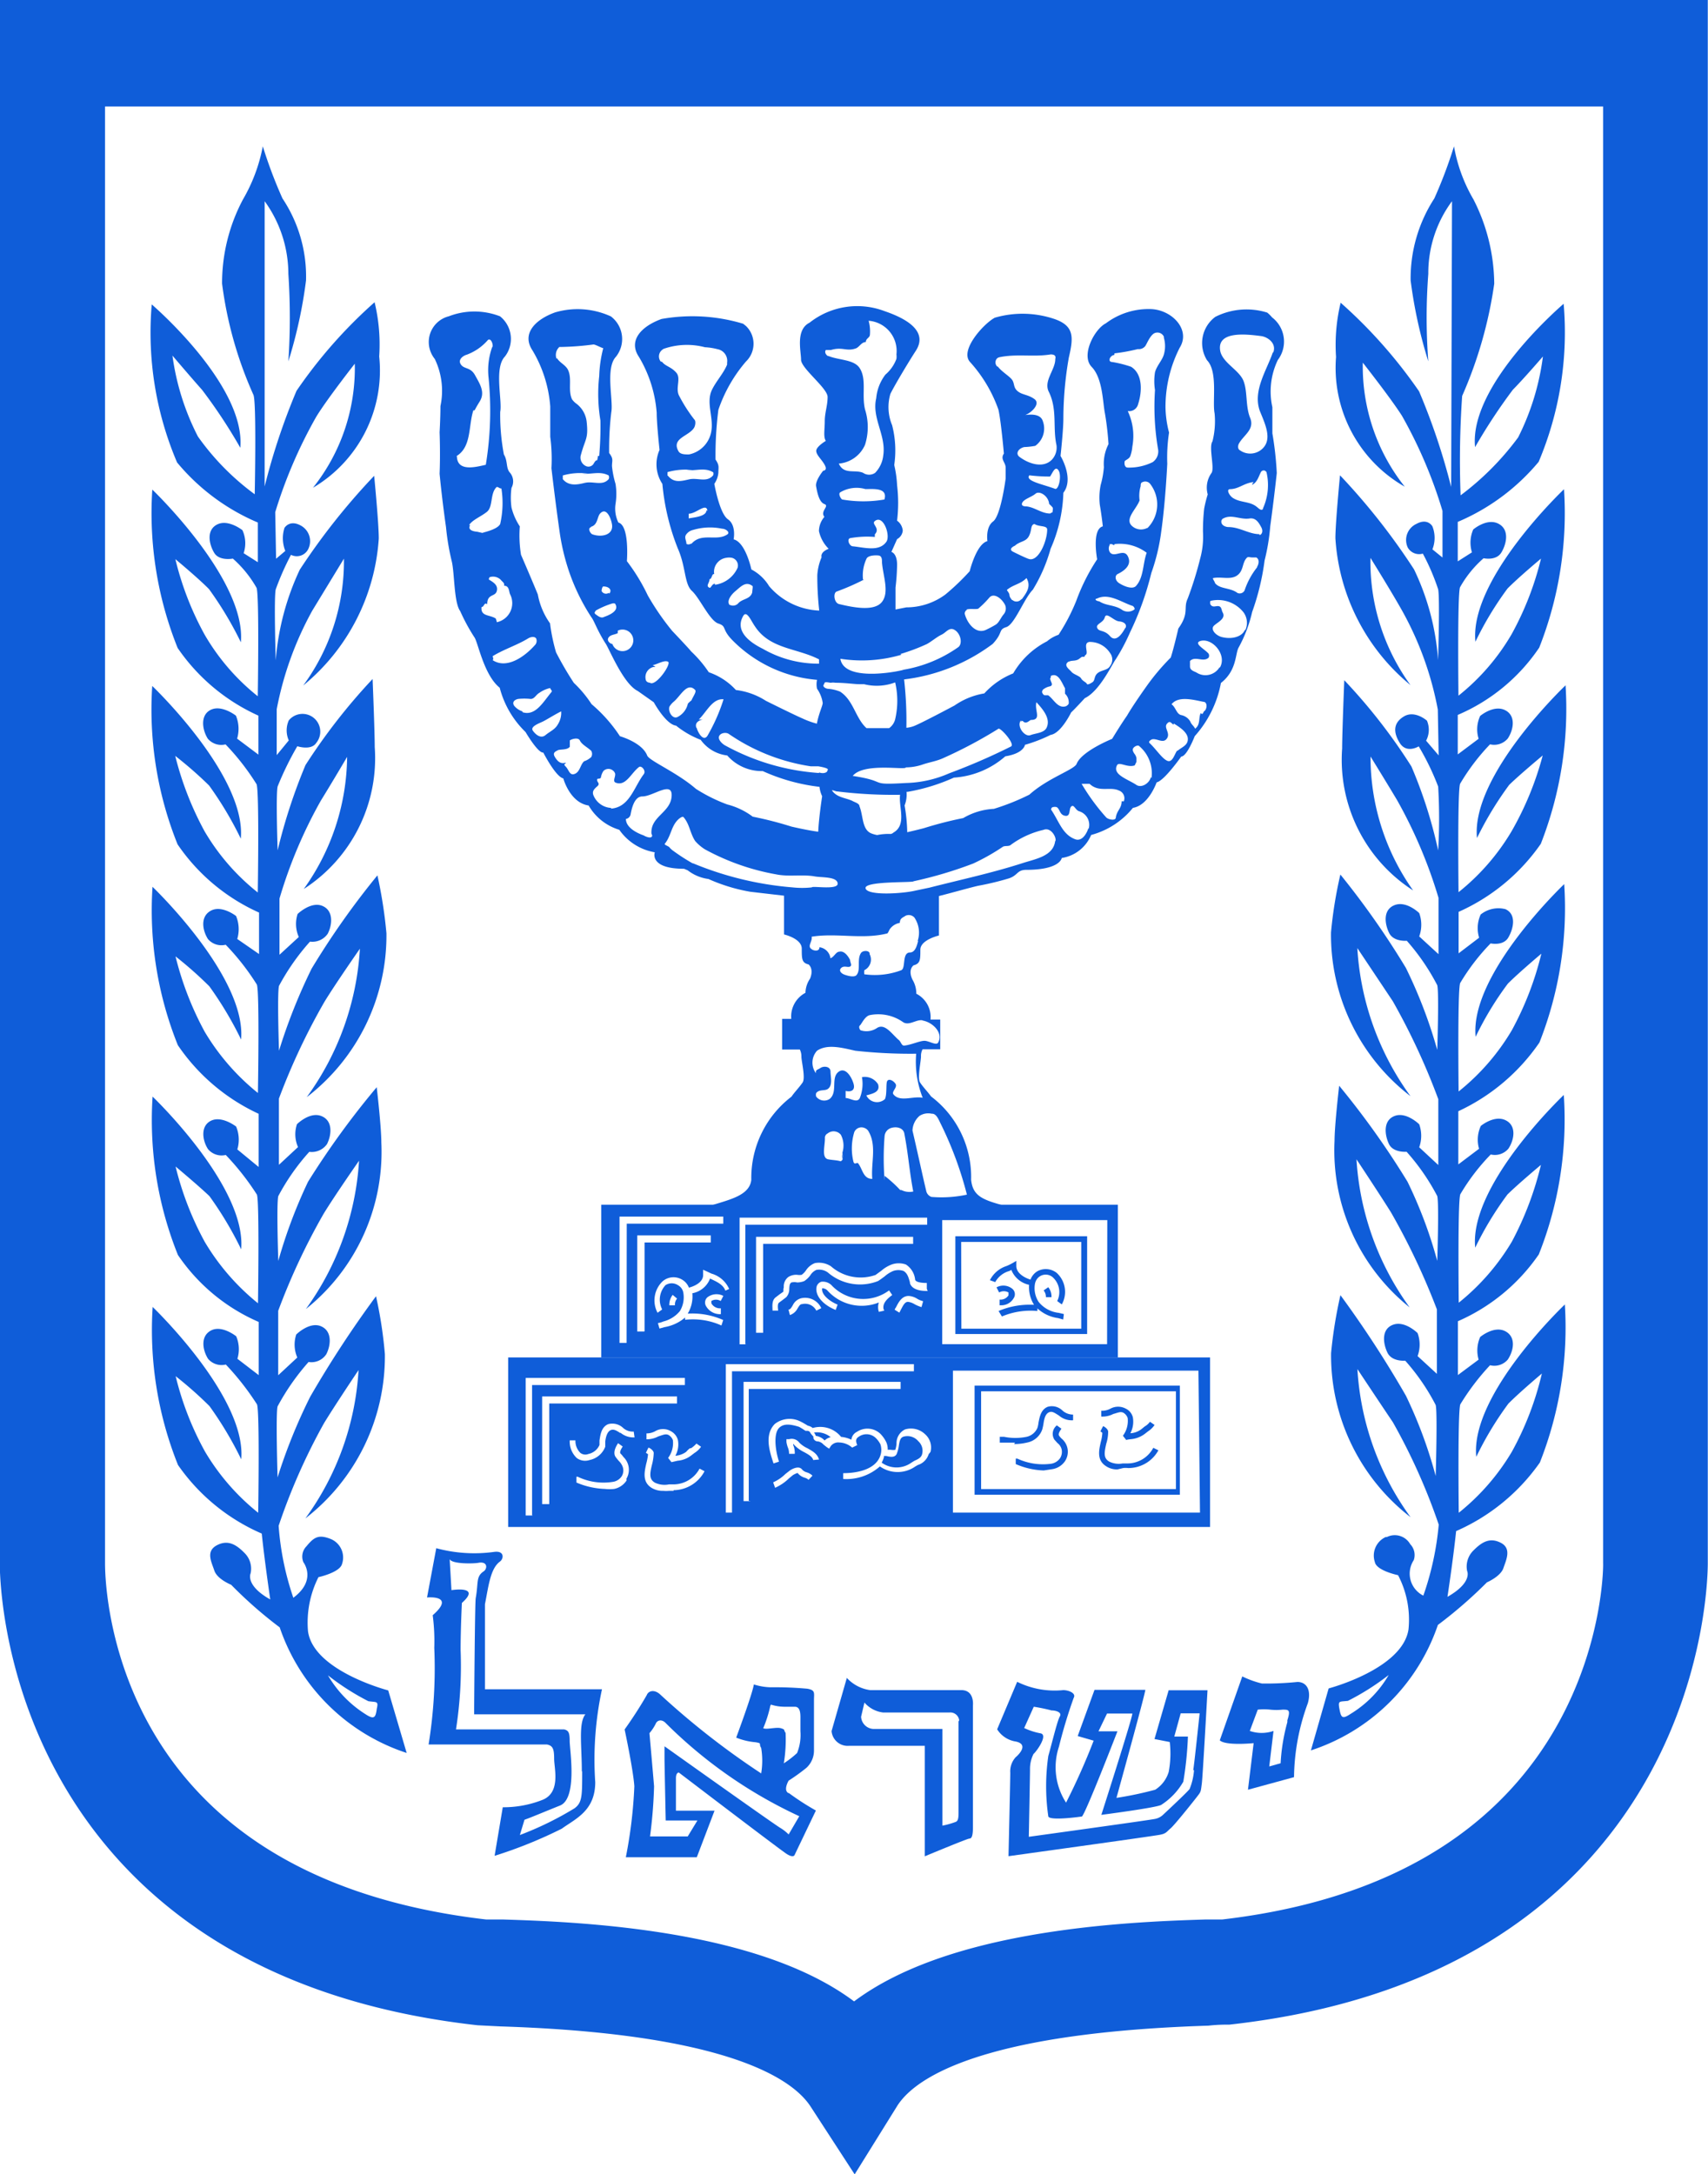 <svg xmlns="http://www.w3.org/2000/svg" width="24.066" height="30.626" viewBox="0 0 24.066 30.626"><defs><style>.a,.b{fill:#0f5dd9;}.a{stroke:#0f5dd9;}</style></defs><g transform="translate(0.5 0.5)"><path class="a" d="M281.153,45.195l-.195-.3c-.534-.813-2.138-1.268-4.768-1.352l-.3-.015c-6.323-.714-6.273-5.964-6.273-6.016V16h23.066V37.509c0,.045.05,5.295-6.271,6.009a2.718,2.718,0,0,0-.3.015c-2.63.085-4.242.539-4.768,1.355ZM270.1,16.5v21.01c0,.2-.032,4.861,5.844,5.527h.262c.976.032,3.828.122,4.948,1.32,1.123-1.2,3.972-1.288,4.951-1.32h.262c5.891-.669,5.846-5.475,5.841-5.522V16.5Z" transform="translate(-269.62 -16)"/><path class="b" d="M323.417,85.157H321.56V83.78h1.857Zm-1.772-.075h1.689V83.86h-1.692Z" transform="translate(-308.599 -66.867)"/><path class="b" d="M324.689,94.279a1.071,1.071,0,0,1-.394-.09v-.077h.022a.858.858,0,0,0,.479.072.19.19,0,0,0,.125-.08.167.167,0,0,0,.02-.125.157.157,0,0,0-.057-.085l-.045-.05a.152.152,0,0,1,.035-.2l.065.047c-.047.065-.042.087-.032.1a.269.269,0,0,0,.035.04.24.24,0,0,1,.047.317.267.267,0,0,1-.175.112Zm1.041-.015a.272.272,0,0,1-.162-.045c-.135-.085-.1-.227-.075-.339a.611.611,0,0,0,.022-.132l-.027-.02.037-.072c.015,0,.072.04.072.077a.562.562,0,0,1-.027.17c-.027.122-.042.2.04.25a.3.3,0,0,0,.192.027h.077a.412.412,0,0,0,.354-.22l.072.035a.482.482,0,0,1-.427.25.316.316,0,0,0-.07,0Zm-1.445-.377h-.215v-.082h.06a.808.808,0,0,0,.319,0,.217.217,0,0,0,.152-.127.4.4,0,0,0,.015-.075c.017-.085.035-.18.127-.22a.212.212,0,0,1,.21.052.225.225,0,0,0,.15.057v.08a.277.277,0,0,1-.2-.067c-.06-.037-.095-.065-.14-.045s-.065.075-.077.16a.758.758,0,0,1-.017.08.282.282,0,0,1-.21.185.785.785,0,0,1-.187.022Zm1.567-.037-.047-.06a.349.349,0,0,0,.067-.25.137.137,0,0,0-.057-.072c-.042-.025-.085,0-.145.015a.337.337,0,0,1-.17.037v-.082a.249.249,0,0,0,.13-.03.227.227,0,0,1,.215,0,.185.185,0,0,1,.1.122.35.35,0,0,1-.035.225h0a.282.282,0,0,0,.152-.055l.052-.042a.221.221,0,0,0,.072-.065l.065.045a.317.317,0,0,1-.092.09l-.045.035a.379.379,0,0,1-.192.075.5.5,0,0,0-.087.015Z" transform="translate(-310.483 -74.067)"/><path class="b" d="M325.542,93.747H322.65V92.21h2.892Zm-2.8-.08h2.745V92.29h-2.745Z" transform="translate(-309.418 -73.193)"/><path class="b" d="M324.551,85.981l-.072-.02a.532.532,0,0,1-.292-.137v.037a1.036,1.036,0,0,0-.5.077l-.047-.077a1.118,1.118,0,0,1,.5-.087h0a.466.466,0,0,1-.07-.282.345.345,0,0,1-.25-.21l-.027.015a.327.327,0,0,0-.2.157l-.075-.027a.4.4,0,0,1,.235-.2.755.755,0,0,0,.077-.037l.06-.035v.072c0,.1.112.165.2.192a.23.23,0,0,1,.1-.12.249.249,0,0,1,.269.025.362.362,0,0,1,.072.444l-.065-.047a.282.282,0,0,0-.067-.339.152.152,0,0,0-.215.025.168.168,0,0,0-.032.075.355.355,0,0,0,.052.25.422.422,0,0,0,.284.155l.072.017Zm-.876-.2h-.02V85.7a.132.132,0,0,0,.125-.06V85.6a.132.132,0,0,0-.132,0l-.037-.072a.2.2,0,0,1,.225.022.1.1,0,0,1,.017.13.2.2,0,0,1-.187.1Zm.709-.115h-.077a.145.145,0,0,0-.032-.095l.065-.045a.207.207,0,0,1,.045.147Z" transform="translate(-310.07 -67.895)"/><g transform="translate(6.66 18.62)"><path class="b" d="M313.58,94.85a.109.109,0,0,1,.025.047.2.2,0,0,1,.125.065h0a.18.18,0,0,1,.085-.047A.3.3,0,0,0,313.58,94.85Z" transform="translate(-309.271 -93.792)"/><path class="b" d="M317.7,95.07c-.045.015-.055.06-.065.127a.473.473,0,0,1-.032.12c-.03.052-.095.037-.145.025h-.035a.04.04,0,0,1,0,.022.37.37,0,0,1-.03.072.359.359,0,0,0,.419,0l.04-.025c.055-.025.1-.045.112-.1a.182.182,0,0,0-.055-.177A.2.2,0,0,0,317.7,95.07Z" transform="translate(-312.13 -93.954)"/><path class="b" d="M296.31,90.62v2.388H306.2V90.62Zm2.578,1.278a.369.369,0,0,0,.075-.065l.065.045a.309.309,0,0,1-.092.087L298.89,92a.359.359,0,0,1-.192.075l-.087.02-.047-.06a.349.349,0,0,0,.067-.25.142.142,0,0,0-.06-.072c-.042-.022-.082,0-.147.02a.342.342,0,0,1-.165.04V91.69a.25.25,0,0,0,.125-.032.217.217,0,0,1,.217,0,.2.2,0,0,1,.1.122.332.332,0,0,1-.035.225h0a.3.3,0,0,0,.152-.055.333.333,0,0,1,.052-.05Zm-2.231.948h-.1V90.909H298.8v.1h-2.153v1.834Zm.232-.16h-.1V91.169h1.9v.1h-1.8v1.412Zm1.09-.334a.272.272,0,0,1-.175.12.59.59,0,0,1-.132,0,1.107,1.107,0,0,1-.4-.09V92.3h.017a.841.841,0,0,0,.5.072.18.18,0,0,0,.122-.08.155.155,0,0,0,.015-.125.215.215,0,0,0-.05-.082.526.526,0,0,1-.047-.057c-.037-.042-.027-.117.03-.2l.065.047c-.025.037-.047.082-.03.1a.3.3,0,0,1,.04.047.249.249,0,0,1,.042.307Zm-.087-.666c-.057-.037-.095-.06-.137-.042s-.067.077-.077.162v.072a.3.3,0,0,1-.22.187.2.2,0,0,1-.18-.027.317.317,0,0,1-.1-.25h.08a.234.234,0,0,0,.07.177.115.115,0,0,0,.112.015.219.219,0,0,0,.157-.127V91.79c.013-.085.027-.19.122-.23a.222.222,0,0,1,.21.052.2.2,0,0,0,.15.052l.012.082a.284.284,0,0,1-.2-.067Zm.749.813h-.065a.427.427,0,0,1-.08,0,.3.3,0,0,1-.165-.042c-.135-.085-.1-.227-.075-.342a.776.776,0,0,0,.025-.132l-.03-.02.035-.072c.017,0,.075.04.075.075a.731.731,0,0,1-.025.167c-.03.125-.042.2.04.25a.314.314,0,0,0,.2.025h.072a.419.419,0,0,0,.359-.222l.07.037a.5.5,0,0,1-.437.267Zm.836.307h-.1V90.715h2.65v.1h-2.563v2Zm.25-.162h-.1V90.964h2.213v.1H299.7v1.575Zm.816-.3a.132.132,0,0,0-.055-.03.2.2,0,0,1-.1-.067.306.306,0,0,0-.065.03l-.057.047a.656.656,0,0,1-.195.132l-.027-.077a.572.572,0,0,0,.172-.117l.06-.047c.02-.015.127-.08.175-.017a.135.135,0,0,0,.065.04.21.21,0,0,1,.082.047Zm.065-.279c-.012-.047-.065-.077-.125-.11a.5.5,0,0,1-.132-.092l-.025-.027v.017a.27.27,0,0,1,.022.125h-.08a.222.222,0,0,0-.017-.09.393.393,0,0,1-.02-.077v-.04h.04a.132.132,0,0,1,.142.05.391.391,0,0,0,.112.077c.07.04.142.077.165.16Zm1.627-.082a.232.232,0,0,1-.152.152l-.035.02a.434.434,0,0,1-.5,0,.711.711,0,0,1-.517.177v-.082c.2,0,.459-.052.524-.25a.25.25,0,0,0,0-.157.34.34,0,0,0-.067-.09.187.187,0,0,0-.232-.02c-.042.025-.057.052-.027.122h0l-.072.035h0a.287.287,0,0,0-.182-.072.13.13,0,0,0-.12.052l-.022.035-.032-.02-.047-.037a.137.137,0,0,0-.077-.045h0a.065.065,0,0,1-.067-.05.047.047,0,0,0,0-.02.373.373,0,0,1-.04-.047.047.047,0,0,0-.047-.032H300.5c-.03-.02-.06-.04-.092-.057-.1-.03-.21-.057-.282.017s-.06.287,0,.474l-.077.025c-.052-.16-.135-.4.018-.556a.339.339,0,0,1,.367-.032c.035.017.067.037.1.057a.142.142,0,0,1,.067.032.377.377,0,0,1,.4.125h0a.417.417,0,0,1,.145.04.14.14,0,0,1,.08-.112.265.265,0,0,1,.327.027.454.454,0,0,1,.085.12.25.25,0,0,1,.02.107.322.322,0,0,1,.047,0,.167.167,0,0,0,.06,0,.34.34,0,0,0,.017-.087.215.215,0,0,1,.12-.2.287.287,0,0,1,.282.067.249.249,0,0,1,.077.25Zm3.823.823h-3.481v-2h3.459Z" transform="translate(-296.31 -90.62)"/></g><path class="b" d="M314.226,68.7c-.035,0-.1.022-.075.075s.1.022.125,0-.045-.035-.05-.067Z" transform="translate(-303.034 -55.55)"/><g transform="translate(5.539 3.812)"><path class="b" d="M316.45,41.65Z" transform="translate(-310.304 -39.061)"/><path class="b" d="M315.16,79.14l.015-.08A.2.2,0,0,0,315.16,79.14Z" transform="translate(-309.336 -67.136)"/><path class="b" d="M332,42.21Z" transform="translate(-321.974 -39.482)"/><path class="b" d="M294.45,37.15Z" transform="translate(-293.794 -35.684)"/><path class="b" d="M303.635,31.367a.978.978,0,0,0-.731.06.459.459,0,0,0-.117.611c.157.162.072.579.107.749a1.163,1.163,0,0,1-.03.394c-.057.08.035.382-.015.447a.354.354,0,0,0-.052.3,1.746,1.746,0,0,0-.05.2,2.831,2.831,0,0,0-.017.324,1.166,1.166,0,0,1-.04.382,5.027,5.027,0,0,1-.175.561c-.065.137.027.2-.132.422,0,0-.065.282-.107.409a3.137,3.137,0,0,0-.334.394s-.195.272-.282.424c0,0-.072.1-.21.327,0,0-.429.172-.5.352-.032.082-.407.2-.666.434a3.244,3.244,0,0,1-.5.2.943.943,0,0,0-.432.13,5.3,5.3,0,0,0-.554.142s-.122.032-.235.057a2.445,2.445,0,0,0-.037-.377.419.419,0,0,0,.027-.192h.017a2.7,2.7,0,0,0,.651-.2,1.217,1.217,0,0,0,.724-.3c.264-.042.277-.162.277-.162a2.129,2.129,0,0,0,.362-.14c.147-.022.289-.317.289-.317.04-.035.192-.2.192-.2.21-.1.384-.479.437-.549a2.745,2.745,0,0,0,.2-.377,4.176,4.176,0,0,0,.3-.836,2.8,2.8,0,0,0,.14-.584c.06-.422.085-.956.085-.956a2.352,2.352,0,0,1,.025-.439,1.514,1.514,0,0,1-.05-.352,1.837,1.837,0,0,1,.2-.843c.157-.25-.1-.526-.394-.544a1,1,0,0,0-.646.2c-.16.08-.357.452-.2.614s.155.5.187.656a4.123,4.123,0,0,1,.05.432.609.609,0,0,0-.065.324,1.28,1.28,0,0,1-.045.25.9.9,0,0,0-.012.284c.025.142.042.3.042.3-.16.04-.08.464-.08.464a2.787,2.787,0,0,0-.294.584,2.743,2.743,0,0,1-.25.479.5.5,0,0,0-.162.092,1.17,1.17,0,0,0-.477.452,1.1,1.1,0,0,0-.407.282,1.028,1.028,0,0,0-.419.17s-.5.267-.584.294a.4.4,0,0,1-.095.02,5.183,5.183,0,0,0-.032-.681,2.6,2.6,0,0,0,1.248-.5c.152-.162.075-.2.192-.237s.249-.4.374-.527a2.246,2.246,0,0,0,.25-.576,2.1,2.1,0,0,0,.18-.789c.155-.2-.04-.519-.04-.519s.04-.364.04-.522A5.051,5.051,0,0,1,300.84,32c.065-.28.08-.44-.192-.539a1.4,1.4,0,0,0-.851-.022c-.152.08-.5.459-.349.624a1.977,1.977,0,0,1,.4.671c.037.162.077.619.077.619-.055.08.025.122.025.2v.15s-.067.524-.177.606-.08.277-.08.277c-.157.04-.25.424-.25.424a3.28,3.28,0,0,1-.344.329.926.926,0,0,1-.549.18l-.152.03v-.309a2.965,2.965,0,0,0,.022-.322c0-.162-.08-.18-.08-.18l.08-.18a.152.152,0,0,0,.08-.12.192.192,0,0,0-.08-.14,2.1,2.1,0,0,0,0-.5,1.561,1.561,0,0,0-.04-.284,1.421,1.421,0,0,0-.03-.561.661.661,0,0,1-.025-.439c.057-.12.277-.484.357-.606s.155-.359-.437-.561a1.085,1.085,0,0,0-1.058.162c-.2.1-.12.4-.12.522s.374.4.374.524-.04.22-.04.342-.022.22.015.277c0,0-.135.08-.135.14s.077.12.12.2-.022.08-.022.08-.115.14-.1.22.04.222.117.25-.065.1,0,.18a.314.314,0,0,0-.077.2.5.5,0,0,0,.137.25s-.12.04-.1.12a.75.75,0,0,0-.06.25,4.326,4.326,0,0,0,.027.5h0a.978.978,0,0,1-.706-.344.639.639,0,0,0-.25-.235s-.08-.382-.25-.424c0,0,.04-.2-.08-.282s-.192-.5-.192-.5a.325.325,0,0,0,.057-.157c0-.08.017-.1-.04-.185a5.061,5.061,0,0,1,.04-.7,2.058,2.058,0,0,1,.389-.681.347.347,0,0,0,0-.5l-.04-.032a2.48,2.48,0,0,0-1.15-.067c-.277.1-.477.3-.317.536a1.8,1.8,0,0,1,.249.786c0,.157.04.522.04.522a.5.5,0,0,0,.04.479,3.242,3.242,0,0,0,.217.908c.117.264.09.5.2.6s.249.419.372.459.04.075.2.237a1.894,1.894,0,0,0,1.19.556.3.3,0,0,0,0,.125.459.459,0,0,1,.08.2c0,.04-.055.145-.082.292a1.142,1.142,0,0,1-.2-.072c-.132-.057-.519-.25-.519-.25a1,1,0,0,0-.422-.152.921.921,0,0,0-.382-.25,1.679,1.679,0,0,0-.249-.294c-.03-.04-.267-.289-.267-.289a3.576,3.576,0,0,1-.344-.5,2.7,2.7,0,0,0-.294-.482s.04-.5-.12-.544a.449.449,0,0,1-.04-.262.888.888,0,0,0,0-.282,1.3,1.3,0,0,1-.05-.25c0-.082.025-.1-.04-.185a4.4,4.4,0,0,1,.03-.574c.032-.162-.087-.619.065-.781a.4.4,0,0,0-.07-.569h0a1.125,1.125,0,0,0-.786-.057c-.279.1-.477.3-.319.536a1.8,1.8,0,0,1,.25.789v.427a2.406,2.406,0,0,1,.017.444s.052.452.112.873a3.1,3.1,0,0,0,.137.584,2.883,2.883,0,0,0,.312.639c.042.052.082.185.2.369.05.07.25.571.454.671l.227.16s.17.312.314.329a1.3,1.3,0,0,0,.347.2.537.537,0,0,0,.374.22.646.646,0,0,0,.5.22,2.682,2.682,0,0,0,.8.222.4.4,0,0,0,.037.132s-.047.307-.055.5c-.142-.017-.377-.072-.377-.072a5.151,5.151,0,0,0-.546-.14,1.018,1.018,0,0,0-.359-.172,2.277,2.277,0,0,1-.442-.22c-.267-.232-.656-.394-.686-.469-.072-.185-.384-.272-.384-.272a2.105,2.105,0,0,0-.4-.452,1.641,1.641,0,0,0-.25-.3,4.764,4.764,0,0,1-.25-.429,2.588,2.588,0,0,1-.085-.409,1.015,1.015,0,0,1-.172-.407c-.09-.22-.237-.559-.237-.559a1.688,1.688,0,0,1-.017-.4.865.865,0,0,1-.117-.265,1.03,1.03,0,0,1,0-.277.19.19,0,0,0-.027-.22c-.052-.065-.025-.162-.08-.25a2.987,2.987,0,0,1-.052-.6c.032-.162-.09-.619.067-.781a.407.407,0,0,0-.07-.566h0a1,1,0,0,0-.721,0,.374.374,0,0,0-.27.459.384.384,0,0,0,.072.142,1.034,1.034,0,0,1,.08.664c0,.162-.012.369-.012.369s.012.3,0,.584c0,0,.03.329.09.749a3.429,3.429,0,0,0,.08.479c.042.162.03.584.12.706a2.676,2.676,0,0,0,.2.369c.05.065.132.531.357.711a1.333,1.333,0,0,0,.364.624s.175.3.25.289c0,0,.175.342.282.364,0,0,.092.342.357.382a.749.749,0,0,0,.432.342.766.766,0,0,0,.5.317s-.085.232.412.232l.052.022a.606.606,0,0,0,.292.122,2.453,2.453,0,0,0,.591.18l.474.055v.546s.25.057.25.2,0,.2.095.222c0,0,.08.057.022.2a.372.372,0,0,0-.065.2.377.377,0,0,0-.2.367H296.8v.432h.25a.223.223,0,0,1,.022.1c0,.067.06.3.017.364s-.117.14-.157.2a1.44,1.44,0,0,0-.566,1.17c-.022.217-.294.277-.549.357H299.9c-.294-.08-.414-.14-.437-.357a1.42,1.42,0,0,0-.564-1.173c-.04-.057-.12-.14-.157-.2s.015-.3.015-.364a.194.194,0,0,1,.022-.1h.249v-.419h-.137a.369.369,0,0,0-.2-.364.384.384,0,0,0-.055-.2c-.067-.145.017-.2.017-.2.095-.025.095-.08.095-.22s.262-.2.262-.2v-.556c.2-.05.477-.13.566-.147a3.988,3.988,0,0,0,.414-.1c.135-.042.117-.122.25-.122.482,0,.5-.167.5-.167a.534.534,0,0,0,.414-.324,1.135,1.135,0,0,0,.589-.382c.222-.035.334-.359.334-.359.107-.022.347-.364.347-.364.08,0,.19-.287.19-.287a1.547,1.547,0,0,0,.369-.749c.227-.177.2-.414.25-.5a1.94,1.94,0,0,0,.19-.5,3.441,3.441,0,0,0,.175-.724,2.92,2.92,0,0,0,.08-.484c.057-.417.092-.749.092-.749a4.669,4.669,0,0,0-.062-.559V32.7a1.023,1.023,0,0,1,.077-.666.429.429,0,0,0-.082-.6A.44.44,0,0,0,303.635,31.367Zm-2,4.442c-.05.092-.135.207-.215.115s-.155-.057-.18-.115.085-.07.107-.15.125.05.2.057S301.661,35.761,301.639,35.808Zm.312-1.41a.19.19,0,0,1-.18,0c-.177-.1.02-.25.07-.387a.477.477,0,0,1,.015-.2c0-.017,0-.052.027-.057a.087.087,0,0,1,.107.025.472.472,0,0,1-.04.624Zm-.464-2.458a2.54,2.54,0,0,0,.329-.06.115.115,0,0,0,.107-.045c.027-.045.065-.14.12-.175a.1.1,0,0,1,.14.045v.015a.427.427,0,0,1,0,.237c-.025.085-.1.157-.125.25a.8.8,0,0,0,0,.25,3.54,3.54,0,0,0,.045.843.185.185,0,0,1-.077.172.749.749,0,0,1-.352.077c-.042,0-.052-.052-.042-.092h0c.027-.022.06-.032.077-.067a.521.521,0,0,0,.03-.137.818.818,0,0,0-.065-.5.13.13,0,0,0,.147-.1c.057-.177.065-.422-.1-.524a1.644,1.644,0,0,0-.265-.067c-.07,0-.035-.092.03-.1Zm-.075,2.687h.035c.01,0,.045.03.04,0a.629.629,0,0,1,.454.122c-.057.157-.04.347-.152.469-.052.052-.172,0-.235-.04s-.065-.112-.017-.132c.115-.057.195-.14.137-.25s-.187.027-.25-.052a.1.1,0,0,1,0-.112Zm-.175.769c.165-.085.342.047.5.1.015,0,.045.04.03.052a.15.15,0,0,1-.18,0c-.1-.065-.22-.052-.314-.115-.015,0-.072-.017-.045-.037Zm-.389.886c.04-.022.1,0,.152-.047l.027-.02c.067,0,.017,0,.057-.03s-.045-.167.05-.18a.337.337,0,0,1,.29.155.15.15,0,0,1,0,.185c-.032.06-.122.055-.175.1s-.032.1-.072.127-.075.04-.08.022-.062-.04-.08-.075-.107-.057-.135-.092-.122-.092-.042-.145Zm-.374.4a.217.217,0,0,1,.107-.052c.055-.022,0-.065,0-.115.017,0,0-.03.017-.035.1-.042.147.1.192.177v.077a.167.167,0,0,1,.052.142.09.09,0,0,1-.04.035c-.115.035-.17-.1-.25-.155H300.5c-.017,0-.052-.045-.03-.067Zm-.307.449c.035-.045.03.035.1,0l.04-.027c.16,0,.05-.13.08-.25.092.1.2.227.147.352-.032.082-.152.082-.232.112s-.2-.127-.132-.21Zm-5.073-5.075a.117.117,0,0,1,.02-.165.09.09,0,0,1,.037-.02,1,1,0,0,1,.566-.017.848.848,0,0,1,.175.027.167.167,0,0,1,.137.19V32.1c-.055.132-.16.237-.22.369-.072.172.025.364,0,.554a.4.4,0,0,1-.317.342c-.055,0-.117,0-.145-.04-.115-.192.152-.215.22-.342.017-.035.022-.092,0-.11a2.14,2.14,0,0,1-.21-.327c-.065-.11.03-.25-.045-.334s-.15-.087-.2-.152Zm.095,1.607v-.05a.933.933,0,0,1,.352-.03h-.08c.125.017.249-.04.367.03.012,0,.012.04,0,.05-.09.1-.215.025-.334.052s-.215.052-.3-.052Zm.549.487c0,.087-.17.1-.25.115V34.2c.107,0,.25-.162.264-.04Zm-.225.474a.06.06,0,0,1-.057,0h0c0-.05-.037-.092,0-.137a.163.163,0,0,1,.095-.06.831.831,0,0,1,.407-.017c.052,0,.12.052.072.082-.152.1-.357-.032-.5.127Zm.344.561c-.04,0-.057.065-.075.057-.06-.025,0-.067,0-.122.035,0,.03-.08.065-.07a.2.2,0,0,1,.17-.23.212.212,0,0,1,.08,0,.112.112,0,0,1,.08.14.412.412,0,0,1-.319.24Zm.207.3c-.045-.057.02-.145.087-.2s.14-.14.232-.07c.015,0,0,.06,0,.092-.027.1-.142.087-.2.157A.1.1,0,0,1,296.064,35.484Zm1.248.826h0a1.56,1.56,0,0,1-.781-.21c-.187-.092-.394-.249-.277-.459.05-.092.112.065.165.14.212.327.594.307.906.469a.478.478,0,0,0,0,.06Zm-3.686-4.294a.152.152,0,0,1,.04-.167h.027a3.93,3.93,0,0,0,.454-.035c.025,0,.12.052.137.052a1.765,1.765,0,0,0-.057.394,2.274,2.274,0,0,0,.017.624,4.776,4.776,0,0,1-.017.5h-.017c-.022.127,0,0-.065.115a.085.085,0,0,1-.1.03.132.132,0,0,1-.08-.145c.065-.25.112-.232.085-.484a.37.37,0,0,0-.142-.25.267.267,0,0,1-.065-.065c-.057-.127,0-.279-.05-.4-.03-.08-.122-.11-.162-.18Zm.4,1.747c-.1.025-.227.052-.312-.052v-.052a.883.883,0,0,1,.352-.027h-.08c.125.017.25-.04.374.027a.065.065,0,0,1,0,.052c-.087.1-.217.025-.332.052Zm.085.619c.1-.027.085-.145.132-.19.085-.087.147.065.162.145.035.16-.145.2-.277.15-.03-.015-.067-.087-.015-.1Zm.25.931a.07.07,0,0,1-.1-.025h0c0-.035.015-.075.032-.065.06,0,.122.042.077.1Zm-.072.342c-.04.017-.08-.017-.112-.04s0-.04,0-.052a1.134,1.134,0,0,1,.232-.1.072.072,0,0,1,.04,0c.07.1-.077.162-.157.19Zm.12.377c-.022,0-.08-.042-.052-.087s.085-.04.132-.065v-.035a.152.152,0,1,1-.077.187Zm3.96,2.662a.13.13,0,0,1-.033.015.77.77,0,0,0-.192.015.418.418,0,0,1-.08-.022c-.137-.052-.115-.25-.17-.384,0-.04-.067-.055-.1-.075-.095-.045-.22-.045-.289-.15.03,0,.05.017.08.017a6.488,6.488,0,0,0,.881.047c-.022.175.1.429-.1.536Zm.17-.923a.748.748,0,0,0,.25-.042c.095-.032.187-.045.277-.085a6.4,6.4,0,0,0,.789-.419c.04,0,.227.21.177.25a8.711,8.711,0,0,1-.873.379,1.607,1.607,0,0,1-.611.137c-.554.032-.225-.02-.749-.1.157-.192.749-.077.749-.12Zm1.637-2.371a.087.087,0,0,1-.125.015.02.02,0,0,1-.017-.015.1.1,0,0,1-.027-.057c0-.03-.04-.067-.035-.072.087-.075.192-.08.275-.167.07.117,0,.21-.067.3Zm.1-.566c-.047-.017-.147-.065-.217-.1s0-.075.025-.085c.072-.067.157-.052.2-.14s.017-.15.075-.167c.065.045.18.017.18.08,0,.162-.125.462-.262.412Zm.344-.656c-.022,0-.032.017-.04.017-.12,0-.215-.087-.332-.1-.017,0-.085,0-.06-.052s.132-.08.187-.127.182.03.192.145a.4.4,0,0,1,.047.047c.012.017,0,.047,0,.077Zm.085-.579c.035.075,0,.25-.05.25-.18-.067-.432-.112-.367-.192a2.29,2.29,0,0,0,.292.017c.037-.055.077-.17.127-.072Zm-.871-1.475a.082.082,0,0,1,0-.115.085.085,0,0,1,.03-.015c.25-.052.482,0,.724-.04.09,0,.065.057.065.067,0,.152-.17.307-.09.462.122.25.052.5.107.749a.25.25,0,0,1-.067.207c-.122.122-.322.057-.452-.04-.065-.047-.017-.122.065-.14a1.048,1.048,0,0,0,.155-.017.3.3,0,0,0,.107-.347c-.03-.1-.155-.1-.249-.087.09-.032.22-.16.13-.225s-.17-.057-.235-.11-.042-.11-.08-.162-.142-.11-.2-.185Zm-.432,3.424c.05-.017.125,0,.165-.012a1.385,1.385,0,0,0,.16-.16c.065-.067.175.017.22.11a.127.127,0,0,1-.022.13c-.04.047-.065.117-.112.145a1.574,1.574,0,0,1-.142.075c-.142.06-.262-.1-.294-.23a.062.062,0,0,1,.032-.055Zm-.931.626a2.77,2.77,0,0,0,.372-.14c.065-.035.14-.1.207-.132s.1-.1.17-.075c.1.045.132.2.067.25a1.879,1.879,0,0,1-.776.319h0c.04,0-.831.2-.886-.155a1.971,1.971,0,0,0,.861-.057Zm-.362-1.684c.085-.087-.05-.145,0-.187.12-.1.225.2.165.289-.1.145-.307.082-.472.065-.05,0-.09-.1-.04-.115a1.375,1.375,0,0,1,.349-.017.213.213,0,0,1,0-.032ZM298.24,34a1.747,1.747,0,0,1-.591,0c-.015,0-.062-.075-.032-.1a.449.449,0,0,1,.357-.047c.112,0,.314-.022.269.142Zm-.3,1.128a.554.554,0,0,1,.052-.3c.027-.04.112-.045.165-.04s.05.065.05.095c.015.195.107.422,0,.559s-.4.08-.606.03c-.067-.017-.085-.15-.035-.175a3.342,3.342,0,0,0,.389-.17Zm-.487-3.147c-.015,0-.065-.045-.037-.087h.072c.165-.05.22.027.357-.025.05-.025.075-.087.135-.087,0-.052.052-.057.057-.1a.566.566,0,0,0-.018-.2.427.427,0,0,1,.392.474.251.251,0,0,1,0,.062.534.534,0,0,1-.155.222.641.641,0,0,0-.13.334c-.065.277.14.519.1.8a.419.419,0,0,1-.115.25.15.15,0,0,1-.17,0c-.115-.05-.272.03-.342-.13a.444.444,0,0,0,.369-.264.823.823,0,0,0,0-.5c-.05-.21.03-.434-.082-.591-.087-.115-.294-.1-.444-.165Zm-.055,4.6c.017-.017.065,0,.09,0a.167.167,0,0,1,.06,0c.14,0,.274.02.334.02h.072a.734.734,0,0,0,.439-.025,1.14,1.14,0,0,1,0,.519.217.217,0,0,1-.085.125h-.319c-.157-.142-.182-.392-.372-.514a.561.561,0,0,0-.17-.04c-.025,0-.09-.03-.055-.065Zm-2.458,0s-.055,0-.062-.047a.147.147,0,0,1,.107-.175h.03a.135.135,0,0,0-.04-.025c.077-.017.162-.075.217-.05s-.162.342-.25.3Zm.579.25s-.04.035-.047.045a.277.277,0,0,1-.145.187c-.067.035-.137-.07-.115-.145a.294.294,0,0,1,.057-.067c.1-.08.192-.289.307-.167.02.027-.037.1-.055.15Zm.072.382c-.022-.067.03-.1.09-.115h-.055c.107-.1.192-.3.349-.284a2.554,2.554,0,0,1-.227.514c-.057.085-.13-.037-.152-.112Zm1.727.639a3.194,3.194,0,0,1-1.313-.384c-.037-.017-.107-.077-.095-.127s.09-.067.135-.042a2.762,2.762,0,0,0,1.16.459h.107c.18.032.125.05.125.065s-.042.045-.115.022Zm-5.105-4.464c.215-.132.165-.429.237-.644h.017c.022-.042.047-.085.072-.125.082-.132,0-.25-.065-.369s-.152-.082-.2-.152.035-.125.08-.137a.729.729,0,0,0,.3-.207c.037-.035.08.05.065.107v-.02a.973.973,0,0,0-.057.422,4.707,4.707,0,0,1-.037,1.248c-.127.027-.4.107-.407-.117Zm.177.971c.05-.075.162-.115.25-.185s.045-.25.13-.342c.017-.027.047.017.075.012a1.329,1.329,0,0,1-.017.5c-.042.085-.262.122-.249.127l-.075-.017c.022,0-.152,0-.1-.092Zm.175,1.155c.04,0,.032-.07.08-.04,0-.15.112-.1.135-.185s-.055-.127-.112-.162c0,0,0-.03.017-.035a.155.155,0,0,1,.152.04c.017.025.057.042.045.082.075,0,.067.08.085.12a.274.274,0,0,1-.187.394.208.208,0,0,0-.015-.052c-.082-.055-.215-.027-.2-.16Zm.157.749c.017-.017,0-.047,0-.057.165-.1.339-.152.5-.25.027-.017.085-.035.112,0a.087.087,0,0,1-.022.1c-.145.162-.4.342-.6.2Zm.419.721a.249.249,0,0,1-.117-.08c-.03-.047,0-.082.055-.095a.841.841,0,0,1,.177,0c.057,0,.072-.057.125-.087a.419.419,0,0,1,.152-.067c0,.022.035.035.017.057-.117.14-.225.342-.407.284Zm.147.272c-.04-.057.08-.1.137-.127s.17-.1.262-.145a.3.3,0,0,1-.045.18c-.04.075-.11.1-.177.155s-.14-.012-.175-.06Zm.736.422c-.065.035-.065.152-.142.185s-.085-.055-.13-.1,0-.032,0-.057c-.075.025-.12-.022-.155-.082s.012-.075.042-.092.135,0,.17-.05v-.087c0-.01.115-.057.142,0s.107.095.16.145a.09.09,0,0,1,0,.087.285.285,0,0,1-.1.06Zm.369.666a.284.284,0,0,1-.25-.175c-.022-.052,0-.085.05-.127s0-.057,0-.092.045,0,.055-.04a.221.221,0,0,1,.035-.087.1.1,0,0,1,.14,0,.055.055,0,0,1,.017.022c.03.04-.037.12.013.142.145.06.22-.137.332-.22.035-.022.1.052.067.1-.142.187-.2.467-.464.487Zm.576.387c0,.052-.085.022-.12,0-.1-.035-.25-.112-.25-.232a.08.08,0,0,0,.067-.067c.022-.12.065-.25.165-.25.152,0,.429-.23.412,0s-.3.282-.284.524Zm.571.394a2.783,2.783,0,0,1-.292-.19l-.027-.025c-.017-.035-.1-.042-.067-.07.085-.112.085-.25.192-.342,0,0,.052-.045.067-.022.085.1.09.225.162.334a.622.622,0,0,0,.137.117,3.283,3.283,0,0,0,1,.352c.177.037.354,0,.534.027.1.022.324,0,.337.1s-.359.032-.364.057a1.262,1.262,0,0,1-.274,0,4.629,4.629,0,0,1-1.4-.339Zm2.113,4.162c0,.017-.027.04-.035.032-.057-.015-.122-.015-.175-.027-.092-.027-.035-.2-.04-.307a.07.07,0,0,1,.04-.057.132.132,0,0,1,.185.02h0a.33.33,0,0,1,.022.25.307.307,0,0,1,0,.082Zm.417.282c-.13,0-.135-.14-.2-.22-.015-.017-.05.03-.065-.022a.788.788,0,0,1,.012-.417.11.11,0,0,1,.147-.057.112.112,0,0,1,.05.04c.125.207.035.452.057.679Zm.394.157a1.821,1.821,0,0,0-.22-.2v.065a3.979,3.979,0,0,1,0-.624.132.132,0,0,1,.092-.115c.08-.025.175,0,.187.082.057.3.072.541.125.813a.25.25,0,0,1-.165-.02Zm.449-1.075c.055,0,.085.065.112.122a5.1,5.1,0,0,1,.379,1.018,1.715,1.715,0,0,1-.5.032.115.115,0,0,1-.075-.092c-.05-.207-.115-.514-.192-.843a.287.287,0,0,1,.1-.207.227.227,0,0,1,.17-.03Zm-.137-.225c-.135-.025-.317.065-.407-.047-.032-.04.065-.1.027-.152s-.1-.072-.117-.032,0,.185-.03.25a.166.166,0,0,1-.262-.052c.09-.025.2-.047.165-.157a.22.22,0,0,0-.227-.1.537.537,0,0,1-.03.294c-.037.077-.135,0-.2,0v-.1c.065.017.14,0,.112-.1s-.12-.25-.22-.162,0,.284-.12.377a.142.142,0,0,1-.187-.035.085.085,0,0,1,0-.05c.042-.052.107-.03.155-.052.085-.047.047-.175.047-.25s-.095-.082-.14-.052-.072.022-.065.075a.25.25,0,0,1,.015-.317c.147-.1.359-.04.539,0a7.037,7.037,0,0,0,.858.042,1.388,1.388,0,0,0,.092.621Zm0-1.088c.142.022.3.172.222.312-.025.042-.115-.017-.18-.025s-.195.057-.3.067c-.027,0-.037-.03-.055-.057a.082.082,0,0,0-.025-.027c-.1-.09-.192-.232-.3-.165a.264.264,0,0,1-.225.035c-.017,0-.04-.052-.017-.07s.067-.127.137-.145a.606.606,0,0,1,.474.1c.085.052.187-.045.274-.027Zm-.06-1.118c-.017.065-.04.157-.112.16-.12,0-.057.22-.125.25a1.06,1.06,0,0,1-.521.057.219.219,0,0,1,0-.057.167.167,0,0,0,.075-.227v-.015c-.017-.042-.1-.035-.122,0-.06.092,0,.232-.06.307-.025.035-.1.022-.165,0s-.09-.067-.05-.1.09,0,.122-.017,0-.057,0-.092c0,0-.065-.14-.152-.117-.047,0-.075.077-.125.092a.18.18,0,0,0-.155-.155c0,.07-.09.047-.11.027-.067-.04.015-.11,0-.175.352-.057.706.042,1.061-.045.017,0,.03-.052.047-.07a.219.219,0,0,1,.135-.08c0-.067.045-.075.08-.1a.107.107,0,0,1,.125.025.379.379,0,0,1,.047.327Zm1.931-1.407c-.027.21-.277.25-.454.307-.434.14-.866.232-1.317.347l-.2.042c-.172.042-.674.075-.7-.032s.681-.077.676-.1a5.781,5.781,0,0,0,.841-.25,3.014,3.014,0,0,0,.419-.237c.032-.017.085,0,.112-.027a1.248,1.248,0,0,1,.459-.21c.1-.042.18.095.17.152Zm.469-.185c-.027.087-.095.192-.187.157-.18-.067-.225-.25-.339-.417,0,0,0-.03.025-.035a.1.1,0,0,1,.055,0c.047.03.04.11.12.122s.047-.1.085-.132.055.047.107.067a.2.2,0,0,1,.137.25Zm.5-.377h-.032c0,.1-.065.125-.082.227,0,.052-.107.03-.135,0a2.929,2.929,0,0,1-.347-.474h.112c.132.127.29.035.414.095a.115.115,0,0,1,.072.142Zm.379-.339c-.017.08-.125.155-.2.11-.12-.082-.344-.145-.277-.277.027-.06.147.037.25,0l.025-.05V37.64c-.015-.057-.032-.05-.05-.1s.065-.087.085-.07a.5.5,0,0,1,.177.452Zm.372-.377c-.037.047-.065.177-.14.145s-.16-.167-.25-.25c-.022-.022.022-.047.035-.052.072-.017.157.065.21-.012s-.047-.15,0-.207.062,0,.095.012v-.017c.085.052.2.127.2.22s-.09.115-.147.167Zm.382-.554c-.013,0-.018.065-.05.027-.035.065,0,.162-.08.22-.017-.04-.052-.057-.067-.1a.19.19,0,0,0-.13-.092c-.067-.017-.075-.11-.135-.152.095-.12.3-.065.447-.035.062,0,.055.1.017.13Zm.215-.619a.232.232,0,0,1-.317.08h0c-.032-.022-.1-.03-.1-.092v-.075c.072-.077.187.022.262-.047a.06.06,0,0,0,0-.057c-.05-.06-.207-.14-.125-.175.167-.062.392.187.284.372Zm.357-.527c-.04.1-.187.14-.334.1-.085-.027-.155-.11-.1-.16s.17-.1.12-.185c-.017-.03-.012-.077-.052-.087s-.087.027-.12-.025a.084.084,0,0,1,0-.05.459.459,0,0,1,.467.162.249.249,0,0,1,.025.25Zm.17-.878a1.06,1.06,0,0,0-.175.324.077.077,0,0,1-.1.035h0c-.1-.077-.25-.052-.317-.14,0-.017-.04-.065-.025-.07.12-.022.25.03.342-.04s.062-.18.137-.25c.015-.012.042,0,.072,0h.057c.052.032.03.1.012.13Zm.035-.469c-.147,0-.279-.1-.437-.1-.035,0-.107-.022-.1-.085,0-.012.017-.035.025-.035.117-.065.237.017.367,0,.092-.017.135.057.17.122s0,.11-.025.11Zm.05-.357c-.022.04-.072-.017-.085-.025-.1-.085-.232-.057-.342-.13-.045-.03-.095-.117-.04-.122.125,0,.2-.087.334-.1a.126.126,0,0,0-.022.04c.072-.035.09-.11.125-.18a.045.045,0,0,1,.057-.02.06.06,0,0,1,.022.02.8.8,0,0,1-.05.512Zm.137-2.2c-.085.25-.284.536-.182.821.065.162.165.364.065.5a.249.249,0,0,1-.344.055h0c-.035-.017-.03-.067-.017-.092.065-.122.227-.2.16-.364s-.035-.364-.092-.517-.282-.25-.327-.414c-.067-.3.362-.25.574-.222.092.012.217.1.172.227Z" transform="translate(-291.819 -31.276)"/></g><path class="b" d="M292.546,103.386v-1.2c.05-.25.075-.5.21-.6.057-.04.067-.157-.08-.137a2.049,2.049,0,0,1-.816-.052l-.13.694s.412-.04.08.25a2.813,2.813,0,0,1,.022.459,6.738,6.738,0,0,1-.08,1.362h1.669c.08.017.1.06.1.2s.1.484-.175.584a1.5,1.5,0,0,1-.549.1l-.115.684a6.359,6.359,0,0,0,.946-.382c.192-.14.472-.25.472-.656a4.694,4.694,0,0,1,.095-1.308h-1.647Zm1.37,1.15c0,.354,0,.444-.107.524a4.593,4.593,0,0,1-.771.377l.065-.215c.1-.035.25-.1.5-.2s.137-.786.137-.908-.017-.15-.08-.165h-1.522a5.764,5.764,0,0,0,.065-1.115c0-.307.018-.666.018-.666.282-.25-.147-.18-.147-.18l-.025-.437c.03.072.352.065.414.05.125-.017.117.087.065.122-.112.075-.072.157-.112.377-.012.047-.022,1.55-.022,1.55v.087h1.567c-.1.125-.05.444-.05.808Z" transform="translate(-286.213 -80.09)"/><path class="b" d="M305.2,110.612c-.082-.04,0-.177,0-.177a2.752,2.752,0,0,0,.25-.18.329.329,0,0,0,.107-.25V109.3c0-.1.023-.14-.095-.16a5.1,5.1,0,0,0-.517-.02.841.841,0,0,1-.235-.04c-.022.14-.249.749-.249.749a.941.941,0,0,0,.272.065c.1.017.04.017.08.08a1.086,1.086,0,0,1,0,.359,11.068,11.068,0,0,1-1.432-1.12c-.08-.065-.157-.042-.18.017-.095.165-.2.327-.312.484,0,0,.12.559.137.8a6.526,6.526,0,0,1-.12,1h1l.25-.656h-.544V110.4c0-.08.04-.08.04-.08s1.417,1.08,1.517,1.145.115.017.115.017l.3-.626a3.706,3.706,0,0,1-.382-.247Zm-.249-1.248a.632.632,0,0,0,.18.03h.155c.09,0,.08.122.08.2v.145a.679.679,0,0,1-.047.307,1.34,1.34,0,0,1-.187.145,2.06,2.06,0,0,0,.025-.429c-.033-.045,0-.045-.065-.065s-.2.022-.25,0a1.74,1.74,0,0,0,.1-.317Zm.249,1.829a.6.6,0,0,0-.117-.092c-.082-.047-1.632-1.15-1.632-1.15v.177c0,.062.017.868.017.868h.447l-.137.225h-.531a6.677,6.677,0,0,0,.057-.706c-.017-.207-.065-.749-.065-.749a.627.627,0,0,0,.087-.13c.02-.052.082-.07.137-.017a6.57,6.57,0,0,0,1.887,1.317Z" transform="translate(-294.588 -85.854)"/><path class="b" d="M316.4,108.882h-1.285a.546.546,0,0,1-.329-.172l-.215.749a.227.227,0,0,0,.25.207h1.063v1.557s.6-.25.629-.25.05-.03.05-.162v-1.717S316.586,108.882,316.4,108.882Zm-.04.442v1.29c0,.1-.018.115-.042.125a1.2,1.2,0,0,1-.185.052v-1.362h-.956a.182.182,0,0,1-.19-.172h0l.047-.2a.412.412,0,0,0,.262.14h.938a.125.125,0,0,1,.135.11Z" transform="translate(-303.354 -85.576)"/><path class="b" d="M326.345,109.047l-.2.689.215.042a1.4,1.4,0,0,1-.015.422.451.451,0,0,1-.19.25,5.046,5.046,0,0,1-.546.115s.4-1.445.407-1.522H325.3l-.237.651.225.065a9.426,9.426,0,0,1-.389.873.918.918,0,0,1-.1-.789c.057-.232.127-.462.207-.686.04-.067-.072-.11-.147-.11a1.193,1.193,0,0,1-.649-.117l-.282.669a.377.377,0,0,0,.262.172c.192.04.035.192,0,.22a.294.294,0,0,0-.077.22c0,.1-.025,1.175-.025,1.175s1.981-.274,2.124-.3c.1-.017.1-.042.16-.092s.372-.442.4-.482.027-.052.04-.15.08-1.313.08-1.313h-.551Zm.357,1.128a.873.873,0,0,1-.062.264c-.022.035-.324.317-.369.359a.23.23,0,0,1-.13.065c-.115.022-1.767.25-1.767.25s.017-.861.017-.943a.469.469,0,0,1,.05-.225c.035-.025.21-.265.1-.289a.935.935,0,0,1-.232-.075l.135-.3a2.429,2.429,0,0,1,.25.052c.062,0,.152.027.117.085s-.117.4-.162.556a2.964,2.964,0,0,0,0,.853c.027.065.474,0,.474,0,.057-.055.5-1.2.5-1.2h-.267l.12-.25h.357c0,.065-.437,1.427-.437,1.427s.771-.1.843-.14a.953.953,0,0,0,.312-.327,4.939,4.939,0,0,0,.065-.636h-.192l.09-.327h.267s-.075.716-.09.8Z" transform="translate(-310.378 -85.741)"/><path class="b" d="M337.6,108.715a4.348,4.348,0,0,1-.5.022,1.353,1.353,0,0,1-.277-.1l-.317.9c.08.08.477.04.477.04l-.08.656.649-.177a3.1,3.1,0,0,1,.195-1.043C337.8,108.82,337.723,108.715,337.6,108.715Zm-.142.566a2.7,2.7,0,0,0-.095.579l-.16.045.06-.5a.511.511,0,0,1-.334,0l.112-.3a.824.824,0,0,1,.175,0,.818.818,0,0,0,.175,0c.085,0,.115,0,.067.15Z" transform="translate(-319.819 -85.524)"/><path class="b" d="M279.447,44s-1.05-.272-1.13-.831a1.42,1.42,0,0,1,.147-.764s.3-.065.332-.185a.282.282,0,0,0-.157-.352c-.165-.065-.232-.035-.342.1a.207.207,0,0,0-.045.227s.195.25-.142.5a4.013,4.013,0,0,1-.207-1.013,8.567,8.567,0,0,1,.639-1.445c.152-.25.487-.749.487-.749a3.927,3.927,0,0,1-.749,2.089,2.887,2.887,0,0,0,1.12-2.313,6.022,6.022,0,0,0-.125-.816,15.2,15.2,0,0,0-.928,1.417A7.73,7.73,0,0,0,277.888,41s-.027-.9,0-1a3.277,3.277,0,0,1,.437-.626.25.25,0,0,0,.25-.11c.065-.127.085-.327-.077-.394s-.347.117-.347.117a.454.454,0,0,0,.015.324l-.269.25v-.908a9.185,9.185,0,0,1,.639-1.365c.152-.25.5-.749.5-.749a3.97,3.97,0,0,1-.749,2.089,2.832,2.832,0,0,0,1.063-2.348c0-.22-.065-.776-.065-.776a11.73,11.73,0,0,0-.968,1.332,7.056,7.056,0,0,0-.419,1.115s-.027-.811,0-.913a3.081,3.081,0,0,1,.437-.624.262.262,0,0,0,.25-.11c.065-.13.085-.329-.08-.394s-.344.115-.344.115a.447.447,0,0,0,.015.322l-.269.25v-.933a9.162,9.162,0,0,1,.641-1.362c.152-.25.5-.749.5-.749a3.937,3.937,0,0,1-.749,2.091,2.873,2.873,0,0,0,1.123-2.308,6.5,6.5,0,0,0-.127-.816,11.26,11.26,0,0,0-.928,1.315,7.955,7.955,0,0,0-.459,1.155s-.027-.808,0-.913a3.182,3.182,0,0,1,.437-.624.262.262,0,0,0,.249-.11c.067-.127.085-.329-.077-.394s-.347.115-.347.115a.454.454,0,0,0,.017.324l-.272.25v-.791a6.6,6.6,0,0,1,.584-1.382c.155-.25.369-.614.369-.614a3.244,3.244,0,0,1-.611,1.861,2.191,2.191,0,0,0,1-2c0-.225-.03-.958-.03-.958a8.381,8.381,0,0,0-.946,1.213,7.858,7.858,0,0,0-.392,1.2s-.027-.789,0-.9a4.4,4.4,0,0,1,.277-.566s.195.065.267-.047a.25.25,0,1,0-.387-.317.347.347,0,0,0,0,.282l-.17.207v-.646a4.675,4.675,0,0,1,.5-1.387l.447-.734a2.954,2.954,0,0,1-.574,1.787,2.924,2.924,0,0,0,1.065-2.071c0-.22-.065-.883-.065-.883a9.384,9.384,0,0,0-1.048,1.322,3.676,3.676,0,0,0-.339,1.278s-.027-.888,0-1a3.848,3.848,0,0,1,.215-.487.18.18,0,0,0,.245-.085.25.25,0,0,0-.11-.329h0c-.157-.085-.227.035-.227.035a.482.482,0,0,0,.012.324l-.13.11-.012-.656a6.639,6.639,0,0,1,.577-1.342c.152-.25.544-.749.544-.749a2.7,2.7,0,0,1-.589,1.747,1.916,1.916,0,0,0,.933-1.849,2.531,2.531,0,0,0-.065-.764,6.769,6.769,0,0,0-1.1,1.248,9.175,9.175,0,0,0-.449,1.347V23.024a1.747,1.747,0,0,1,.334,1.023,9.262,9.262,0,0,1,0,1.233,6.583,6.583,0,0,0,.249-1.14,1.981,1.981,0,0,0-.332-1.155,6.5,6.5,0,0,1-.277-.734A2.359,2.359,0,0,1,277.4,23a2.511,2.511,0,0,0-.294,1.185,5.537,5.537,0,0,0,.442,1.567c.045.1.018,1.4.018,1.4a3.551,3.551,0,0,1-.8-.813,3.515,3.515,0,0,1-.359-1.14s.267.314.417.482a7.434,7.434,0,0,1,.539.816c.077-.886-1.248-2.019-1.248-2.019a4.656,4.656,0,0,0,.357,2.226,2.994,2.994,0,0,0,1.138.846v.559l-.2-.127a.442.442,0,0,0-.017-.324s-.2-.16-.357-.08-.112.282-.04.4.262.08.262.08a1.6,1.6,0,0,1,.334.412c.04.1.017,1.527.017,1.527a3.087,3.087,0,0,1-.749-.868,4.271,4.271,0,0,1-.412-1.063s.317.262.474.422a5.015,5.015,0,0,1,.449.749c.077-.886-1.248-2.151-1.248-2.151a5.09,5.09,0,0,0,.357,2.231,2.745,2.745,0,0,0,1.138.953v.549l-.3-.225a.484.484,0,0,0-.017-.324s-.2-.157-.354-.082-.12.284-.042.407a.25.25,0,0,0,.25.08,3.391,3.391,0,0,1,.437.561c.04.1.017,1.525.017,1.525a3.1,3.1,0,0,1-.749-.861,4.478,4.478,0,0,1-.414-1.063,5.531,5.531,0,0,1,.477.417,4.988,4.988,0,0,1,.447.749c.08-.886-1.248-2.151-1.248-2.151a5.085,5.085,0,0,0,.357,2.231,2.745,2.745,0,0,0,1.148.961v.584l-.307-.212a.484.484,0,0,0-.017-.324s-.2-.157-.354-.075-.12.277-.042.4a.25.25,0,0,0,.25.08,3.407,3.407,0,0,1,.439.561c.04.1.015,1.527.015,1.527a3.211,3.211,0,0,1-.749-.861,4.448,4.448,0,0,1-.412-1.063,5.4,5.4,0,0,1,.477.422,5.077,5.077,0,0,1,.447.749c.077-.886-1.248-2.151-1.248-2.151a5.085,5.085,0,0,0,.357,2.231,2.793,2.793,0,0,0,1.138.966v.749l-.3-.247a.477.477,0,0,0-.017-.322s-.2-.157-.354-.082-.12.282-.042.4a.25.25,0,0,0,.25.082,3.642,3.642,0,0,1,.439.559c.037.1.015,1.53.015,1.53a3.22,3.22,0,0,1-.749-.863,4.367,4.367,0,0,1-.412-1.063s.317.264.477.417a4.987,4.987,0,0,1,.447.749c.077-.886-1.248-2.151-1.248-2.151a5.09,5.09,0,0,0,.357,2.231,2.638,2.638,0,0,0,1.138.943v.749l-.3-.23a.462.462,0,0,0-.017-.317s-.2-.162-.354-.082-.12.277-.042.4a.25.25,0,0,0,.25.08,3.789,3.789,0,0,1,.439.561c.04.1.017,1.527.017,1.527a3.168,3.168,0,0,1-.749-.861,4.273,4.273,0,0,1-.414-1.063,5.407,5.407,0,0,1,.477.422,5.077,5.077,0,0,1,.447.749c.077-.878-1.248-2.146-1.248-2.146a5.1,5.1,0,0,0,.357,2.226,2.782,2.782,0,0,0,1.18.966c.042.4.12.928.12.928-.357-.2-.277-.367-.277-.367a.31.31,0,0,0-.08-.282c-.112-.115-.232-.2-.394-.115s-.077.235-.037.357.237.2.237.2a6.015,6.015,0,0,0,.684.6,2.812,2.812,0,0,0,1.789,1.769Zm-.162.267c-.017.122-.04.145-.16.067a1.6,1.6,0,0,1-.527-.546,3.494,3.494,0,0,0,.569.364C279.285,44.169,279.313,44.146,279.285,44.263Z" transform="translate(-274.477 -20.69)"/><path class="b" d="M344.864,29.312a5.158,5.158,0,0,0,.349-2.231s-1.337,1.265-1.248,2.148a4.639,4.639,0,0,1,.452-.749c.16-.162.472-.422.472-.422a4.293,4.293,0,0,1-.414,1.065,3.1,3.1,0,0,1-.749.866s-.017-1.427.022-1.527a1.545,1.545,0,0,1,.332-.409s.177.04.25-.08.12-.324-.042-.407-.354.082-.354.082a.462.462,0,0,0-.018.322l-.2.127v-.556a3.009,3.009,0,0,0,1.14-.846,4.683,4.683,0,0,0,.352-2.226s-1.337,1.135-1.248,2.019a7.928,7.928,0,0,1,.532-.808c.16-.162.424-.469.424-.469a3.52,3.52,0,0,1-.349,1.14,3.929,3.929,0,0,1-.811.816,13.2,13.2,0,0,1,.022-1.4,6.007,6.007,0,0,0,.452-1.58A2.653,2.653,0,0,0,343.938,23a2.245,2.245,0,0,1-.275-.749,6.51,6.51,0,0,1-.277.734,2.066,2.066,0,0,0-.334,1.155,6.592,6.592,0,0,0,.249,1.14,8.116,8.116,0,0,1,0-1.233,1.7,1.7,0,0,1,.334-1.023l-.012,4.025a9.2,9.2,0,0,0-.452-1.347,6.872,6.872,0,0,0-1.105-1.248,2.531,2.531,0,0,0-.065.764,1.926,1.926,0,0,0,.968,1.827,2.723,2.723,0,0,1-.591-1.747s.394.5.552.749a6.487,6.487,0,0,1,.571,1.34v.656l-.142-.115a.441.441,0,0,0,0-.324s-.065-.122-.225-.035a.25.25,0,0,0-.122.334h0a.185.185,0,0,0,.212.085,3.13,3.13,0,0,1,.215.5c.027.1,0,1,0,1a3.518,3.518,0,0,0-.339-1.278,9.194,9.194,0,0,0-1.043-1.325s-.065.666-.065.886a2.91,2.91,0,0,0,1.058,2.069,2.956,2.956,0,0,1-.564-1.792s.3.482.449.749a4.585,4.585,0,0,1,.5,1.387l.012.646-.177-.207a.329.329,0,0,0,.012-.282s-.17-.152-.324-.06-.152.227-.057.377.265.045.265.045a3.593,3.593,0,0,1,.274.566,7.684,7.684,0,0,1,0,.9,6.523,6.523,0,0,0-.377-1.183,7.936,7.936,0,0,0-.946-1.215s-.03.749-.03.961a2.186,2.186,0,0,0,1,2,3.244,3.244,0,0,1-.6-1.886s.222.359.374.614a6.7,6.7,0,0,1,.584,1.377v.793l-.272-.25a.482.482,0,0,0,0-.329s-.18-.177-.347-.112-.14.264-.077.392.249.11.249.11a3.09,3.09,0,0,1,.429.626c.027.1,0,.911,0,.911a6.787,6.787,0,0,0-.442-1.155,11.728,11.728,0,0,0-.923-1.315,6.041,6.041,0,0,0-.132.816,2.867,2.867,0,0,0,1.12,2.306,3.935,3.935,0,0,1-.749-2.086s.334.5.5.749a9.484,9.484,0,0,1,.641,1.38V36.6l-.269-.25a.484.484,0,0,0,0-.324s-.182-.18-.347-.117-.14.267-.08.394.249.11.249.11a3.056,3.056,0,0,1,.432.624c.027.1,0,.913,0,.913a6.315,6.315,0,0,0-.419-1.115,11.75,11.75,0,0,0-.963-1.352s-.065.556-.065.774a2.833,2.833,0,0,0,1.058,2.348,3.96,3.96,0,0,1-.749-2.086s.332.5.487.749a9.756,9.756,0,0,1,.646,1.365v.908l-.272-.25a.469.469,0,0,0,0-.324s-.18-.18-.347-.117-.14.265-.077.394.25.112.25.112a3.008,3.008,0,0,1,.429.624c.027.1,0,1,0,1a6.4,6.4,0,0,0-.419-1.13,15.149,15.149,0,0,0-.923-1.417,6.385,6.385,0,0,0-.132.816,2.881,2.881,0,0,0,1.12,2.311,3.94,3.94,0,0,1-.749-2.086s.332.5.5.749a8.482,8.482,0,0,1,.646,1.442,4.127,4.127,0,0,1-.217,1,.346.346,0,0,1-.135-.5.22.22,0,0,0-.05-.225.25.25,0,0,0-.329-.1H342.7a.287.287,0,0,0-.152.352c.022.122.327.185.327.185a1.351,1.351,0,0,1,.147.764c-.085.559-1.125.831-1.125.831l-.25.873a2.81,2.81,0,0,0,1.789-1.767,6.352,6.352,0,0,0,.691-.6s.192-.082.232-.2.12-.279-.04-.359-.274,0-.389.117a.317.317,0,0,0-.082.282s.082.16-.277.364c0,0,.08-.524.122-.926a2.82,2.82,0,0,0,1.18-.966,5.176,5.176,0,0,0,.352-2.226s-1.337,1.265-1.248,2.146a4.665,4.665,0,0,1,.452-.749c.16-.162.472-.424.472-.424a4.286,4.286,0,0,1-.422,1.1,3.17,3.17,0,0,1-.749.861s-.017-1.422.022-1.527a3.36,3.36,0,0,1,.419-.551.249.249,0,0,0,.25-.08c.082-.122.122-.319-.037-.4s-.352.082-.352.082a.469.469,0,0,0-.022.319l-.292.217V38.8a2.687,2.687,0,0,0,1.14-.941,5.139,5.139,0,0,0,.352-2.246s-1.337,1.265-1.248,2.151a4.653,4.653,0,0,1,.454-.749c.16-.157.472-.417.472-.417a4.534,4.534,0,0,1-.409,1.08,3.2,3.2,0,0,1-.749.861s-.017-1.427.022-1.527a2.936,2.936,0,0,1,.429-.561.249.249,0,0,0,.249-.082c.08-.12.12-.322-.04-.4s-.349.08-.349.08a.462.462,0,0,0-.025.322l-.292.22v-.749a2.829,2.829,0,0,0,1.143-.968,5.155,5.155,0,0,0,.349-2.231s-1.335,1.265-1.248,2.151a4.494,4.494,0,0,1,.454-.749c.16-.16.472-.422.472-.422a4.416,4.416,0,0,1-.417,1.08,3.159,3.159,0,0,1-.749.861s-.017-1.427.022-1.527a3,3,0,0,1,.429-.559s.177.04.249-.082.12-.327-.04-.4a.4.4,0,0,0-.349.075.462.462,0,0,0-.022.327l-.289.22v-.584a2.793,2.793,0,0,0,1.158-.958,5.212,5.212,0,0,0,.349-2.233s-1.335,1.265-1.248,2.151a4.848,4.848,0,0,1,.454-.749c.16-.155.472-.414.472-.414a4.413,4.413,0,0,1-.437,1.065,3.159,3.159,0,0,1-.749.861s-.017-1.427.022-1.527a3,3,0,0,1,.422-.556.25.25,0,0,0,.25-.082c.08-.12.12-.322-.04-.4s-.349.082-.349.082a.447.447,0,0,0-.022.322l-.294.22V30.26A2.625,2.625,0,0,0,344.864,29.312Zm-2.655,15.017c-.12.08-.137.057-.16-.067s0-.1.12-.115a3.537,3.537,0,0,0,.574-.364,1.555,1.555,0,0,1-.534.546Z" transform="translate(-323.676 -20.69)"/><path class="b" d="M301.57,82v2.151h7.279V82Zm.357,1.946h-.1V82.167h1.462v.1h-1.36Zm.25-.16h-.1V82.432h1.036v.1h-.933v1.248Zm.946-.394a.14.14,0,0,0,.132.067v.082a.225.225,0,0,1-.207-.11.1.1,0,0,1,.015-.125.21.21,0,0,1,.227-.022l-.037.072a.127.127,0,0,0-.132,0v.025Zm.195-.182c-.03-.087-.125-.127-.215-.17h0a.332.332,0,0,1-.25.207.467.467,0,0,1-.065.287,1.071,1.071,0,0,1,.5.09l-.025.077a.973.973,0,0,0-.512-.08v-.032a.6.6,0,0,1-.289.135l-.072.02-.022-.077a.285.285,0,0,0,.075-.022.442.442,0,0,0,.235-.147.377.377,0,0,0,.047-.265.15.15,0,0,0-.075-.1.16.16,0,0,0-.175,0,.3.3,0,0,0-.047.342l-.065.047a.372.372,0,0,1,.072-.444.235.235,0,0,1,.27-.025.225.225,0,0,1,.1.115c.095-.025.207-.085.2-.187v-.065l.06.027.057.027a.389.389,0,0,1,.25.217Zm-.789.207a.227.227,0,0,1,.047-.147l.062.052a.132.132,0,0,0-.03.095Zm1.09.549h-.1V82.182h2.643v.1H303.6v1.682Zm.232-.162h-.1V82.452h2.213v.1h-2.113V83.8Zm.749-.312a.177.177,0,0,0-.2-.092c-.03,0-.042.027-.065.062a.187.187,0,0,1-.107.092l-.02-.077c.025,0,.04-.027.06-.06a.18.18,0,0,1,.12-.1.25.25,0,0,1,.282.14Zm.958,0-.077.017a.217.217,0,0,1,0-.132.649.649,0,0,1-.721-.165.1.1,0,0,0-.077-.035h0c-.017.085.1.182.217.23l-.027.075c-.147-.057-.294-.182-.27-.322a.1.1,0,0,1,.067-.075.175.175,0,0,1,.155.06.611.611,0,0,0,.8.062l.045.065c-.1.072-.137.135-.122.2Zm.524-.05a.5.5,0,0,1-.1-.042.229.229,0,0,0-.09-.032c-.042,0-.065.042-.1.11l-.022.042-.065-.04c0-.015.015-.027.02-.04.035-.067.08-.155.175-.155a.25.25,0,0,1,.125.042.316.316,0,0,0,.08.032Zm.087-.227c-.052,0-.215,0-.25-.11v-.012c-.02-.07-.035-.127-.09-.16a.222.222,0,0,0-.145,0,.441.441,0,0,0-.122.077c-.03.022-.06.045-.092.065a.694.694,0,0,1-.709-.122.21.21,0,0,0-.16-.035.19.19,0,0,0-.085.075.332.332,0,0,1-.085.082.287.287,0,0,1-.1.02.185.185,0,0,0-.082,0c-.025.015-.027.045-.03.087a.17.17,0,0,1-.042.12l-.052.04-.05.037c-.025.017-.017.082-.012.112h-.08c0-.055-.015-.142.045-.187l.052-.04.05-.035c.012,0,0-.035.012-.065a.165.165,0,0,1,.065-.147.212.212,0,0,1,.122-.03.187.187,0,0,0,.065,0,.249.249,0,0,0,.062-.065.262.262,0,0,1,.125-.1.309.309,0,0,1,.225.045.634.634,0,0,0,.629.122l.082-.06a.476.476,0,0,1,.145-.087.3.3,0,0,1,.2,0,.287.287,0,0,1,.13.21h0c0,.02.032.05.165.05v.082h0Zm2.528.749h-2.323V82.217H308.7Z" transform="translate(-293.598 -65.531)"/></g></svg>